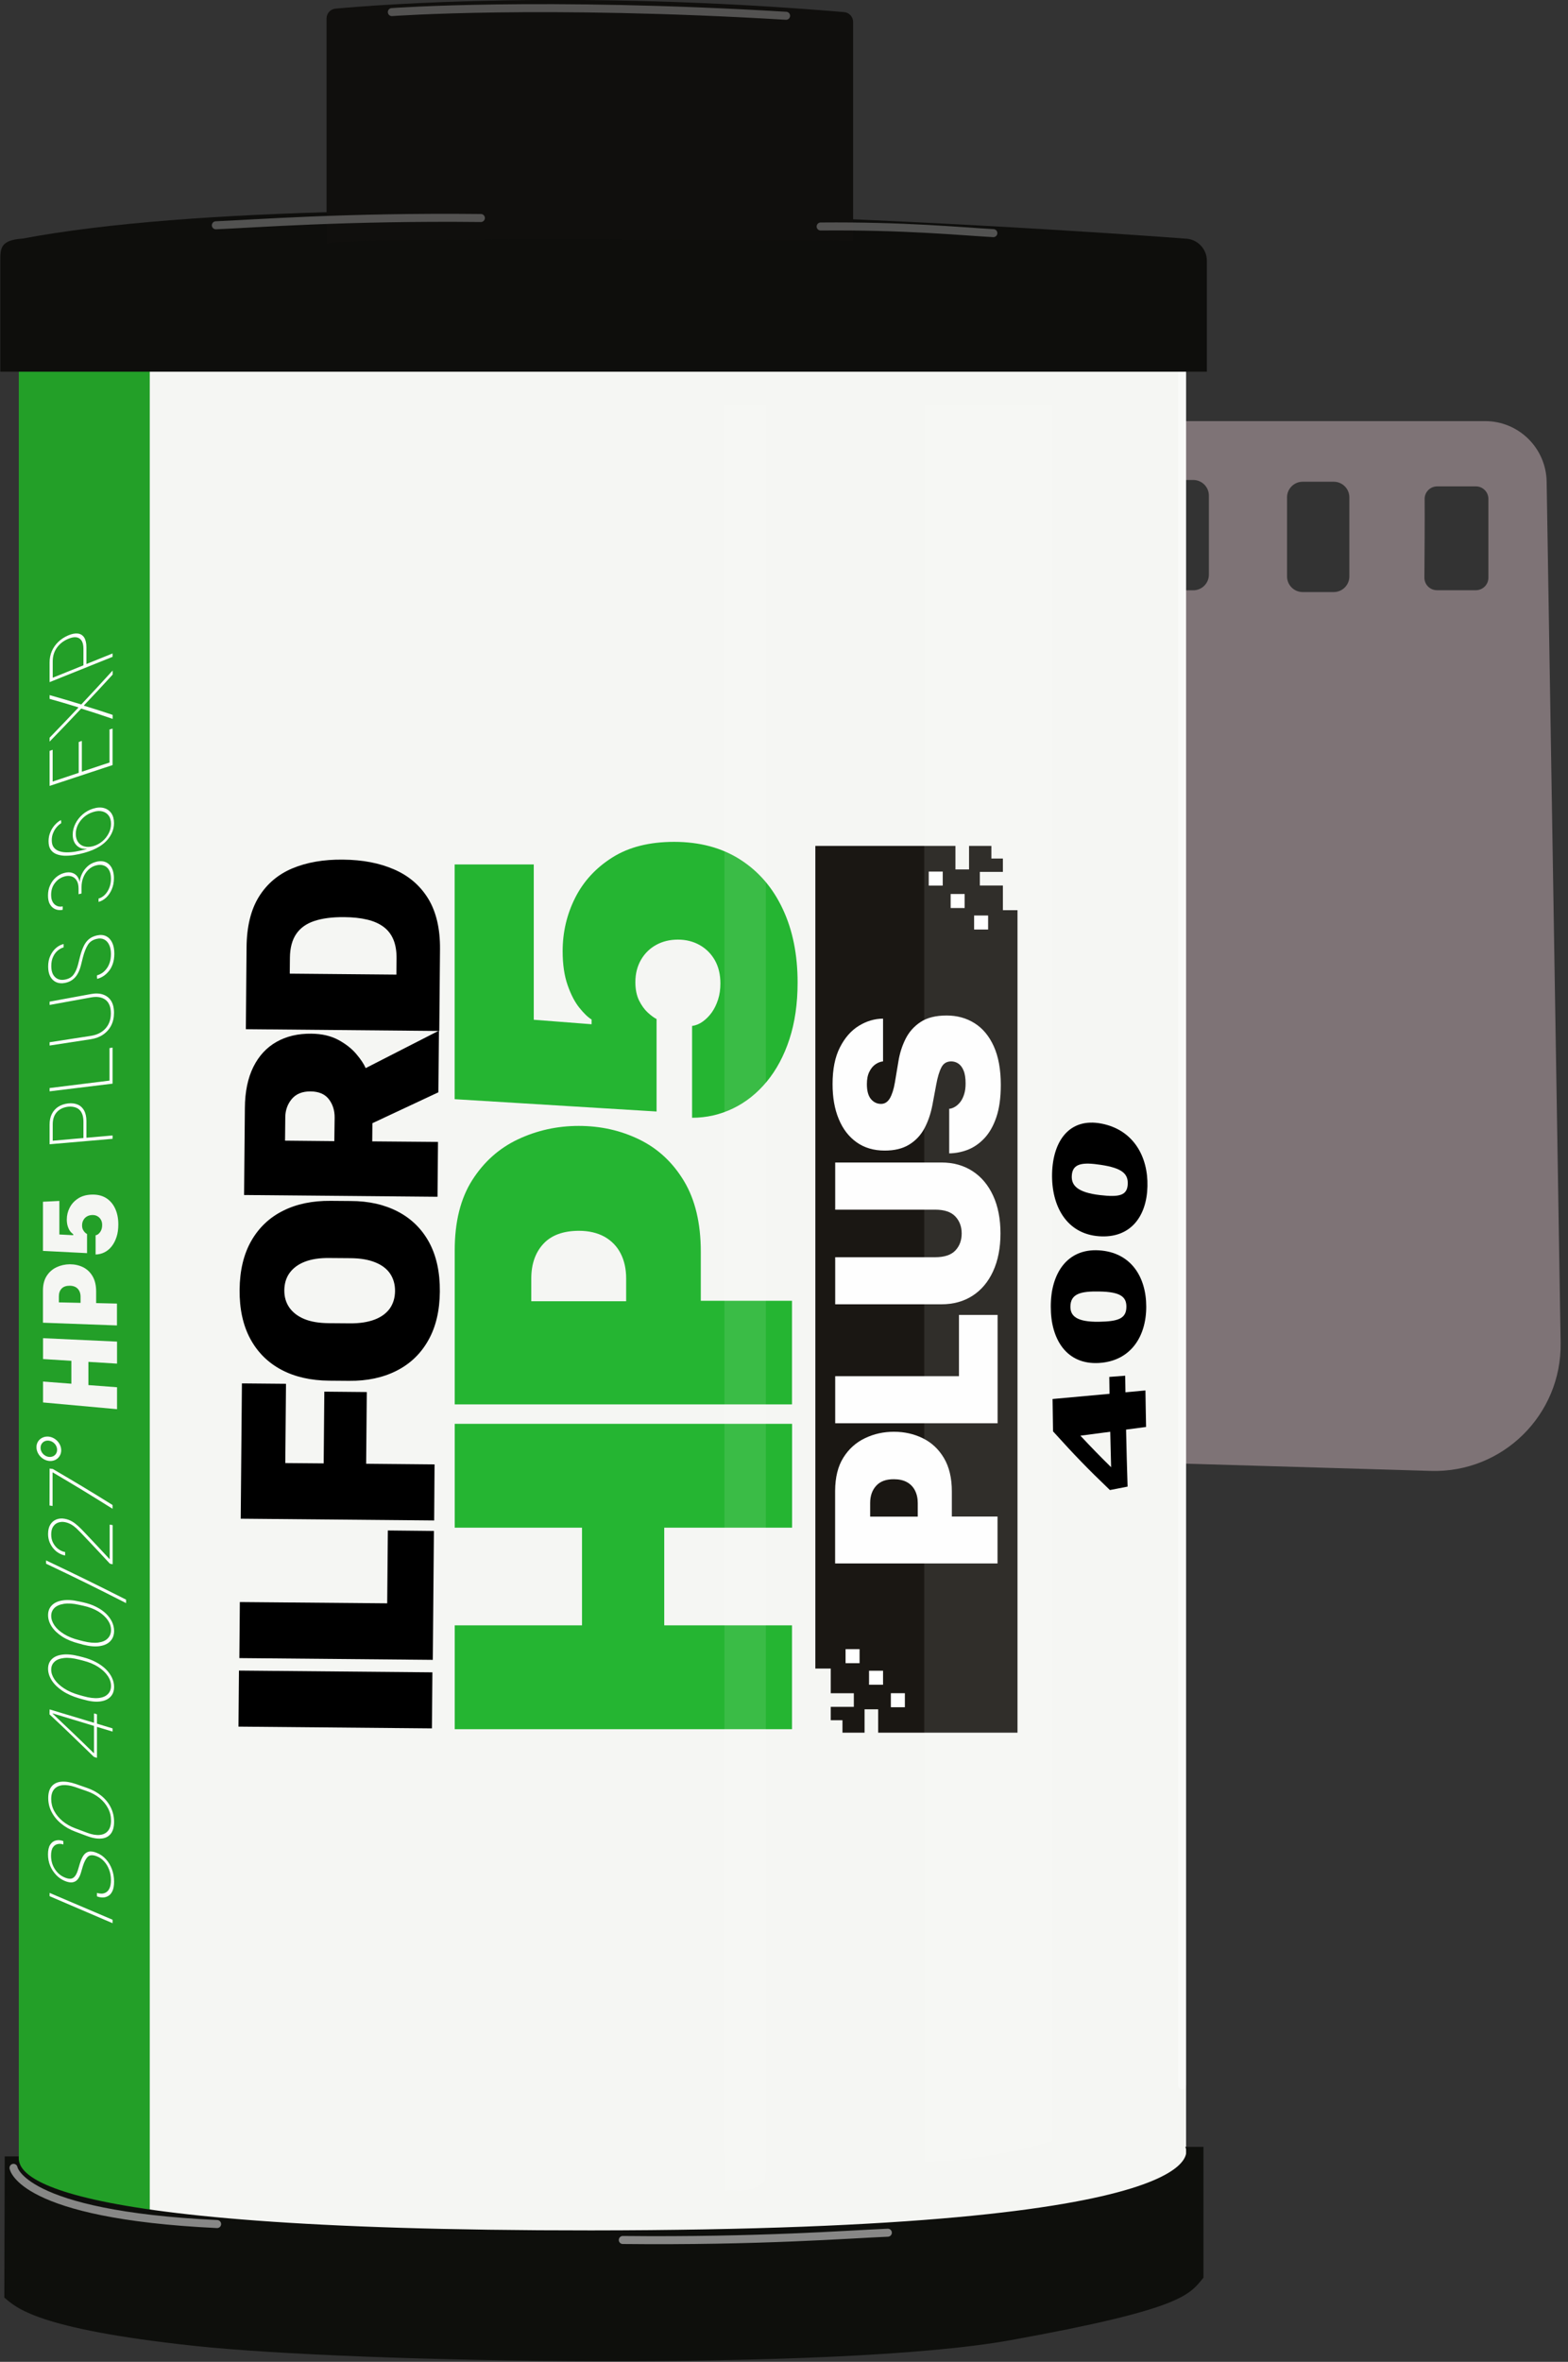 <svg fill="none" height="295" viewBox="0 0 196 295" width="196" xmlns="http://www.w3.org/2000/svg" xmlns:xlink="http://www.w3.org/1999/xlink"><rect x="0" y="0" width="196" height="295" fill="#333333" stroke="none"/><clipPath id="a"><path d="m.04 0h195.04v294.92h-195.04z"/></clipPath><g clip-path="url(#a)"><path d="m193.33 60.16c-.07-4.19-3.49-7.56-7.68-7.56h-38.81l-.33 7.35h2.65c1.07 0 1.95.87 1.95 1.95v9.88c0 1.07-.87 1.95-1.95 1.95h-3.28l-4.94 108.87 37.92 1.12c8.98.27 16.36-7.02 16.22-16zm-24.66 11.84c0 1.07-.87 1.95-1.95 1.95h-3.89c-1.07 0-1.95-.87-1.95-1.95v-9.88c0-1.07.87-1.95 1.95-1.95h3.89c1.07 0 1.95.87 1.95 1.95zm17.38.15c0 .87-.7 1.57-1.57 1.57h-4.86c-.87 0-1.58-.71-1.57-1.58.02-2.5.05-7.32.03-9.81-.01-.87.7-1.58 1.57-1.58h4.83c.87 0 1.57.7 1.57 1.57z" fill="#7e7376"/><path d="m2.35 277.75v3.46h145.91v-121.52-27.07-50.19-27.07-11.25h-137.93v233.64z" fill="#f5f6f3"/><path d="m2.35 120.21v27.06 37.82 27.07 65.59h16.37v-233.64h-16.37z" fill="#239f28"/><path d="m.54 286.97c1.44 1.21 3.91 3.91 23.8 6.04 19.89 2.13 80.27 3.2 101.94-.71s22.38-5.68 24.15-7.81v-16.34h-2.27s6.6 10.39-74.27 10.43c-72.52.04-71.55-7.76-71.55-9.24-.94 0-1.75 0-1.75 0s-.05 16.23-.05 17.63z" fill="#0e0f0c"/><path d="m110.98 278.87c-4.63.19-16.17 1.09-33.13.91" opacity=".5" stroke="#fff" stroke-linecap="round" stroke-linejoin="round" stroke-miterlimit="10"/><path d="m1.69 270.77s.88 5.86 25.45 7.02" opacity=".5" stroke="#fff" stroke-linecap="round" stroke-linejoin="round" stroke-miterlimit="10"/><path d="m147.76 46.09v214.37" opacity=".4" stroke="#fff" stroke-linecap="round" stroke-linejoin="round" stroke-miterlimit="10"/><path d="m150.86 46.43h-150.82v-13.85c0-1.53-.02-2.6 2.78-2.78 42.4-7.97 145.26 0 145.26 0 1.53 0 2.78 1.24 2.78 2.78z" fill="#0e0e0c"/><path d="m40.82 30.5v-28.19c0-.64.48-1.17 1.11-1.23 5.39-.5 29.93-2.4 63.57.43.64.05 1.14.59 1.14 1.23v27.34c0 .01-65.82-.64-65.82.42z" fill="#100f0d"/><path d="m48.98 1.51s18.69-1.37 49.28.46" opacity=".5" stroke="#969696" stroke-linecap="round" stroke-linejoin="round" stroke-miterlimit="10"/><path d="m26.98 28.14c4.63-.19 16.17-1.09 33.13-.91" opacity=".5" stroke="#969696" stroke-linecap="round" stroke-linejoin="round" stroke-miterlimit="10"/><path d="m124.17 29.12c-4.28-.24-11.06-.92-21.59-.83" opacity=".5" stroke="#969696" stroke-linecap="round" stroke-linejoin="round" stroke-miterlimit="10"/><path d="m53.99 215.88-24.18-.22.06-7 24.18.22z" fill="#000"/><path d="m54.24 191.22-.14 16.1-24.18-.22.06-7 18.42.16.08-9.1z" fill="#000"/><path d="m54.27 189.91-24.18-.22.15-16.9 5.51.05-.09 9.9 4.8.04.08-8.96 5.31.05-.08 8.96 8.55.08z" fill="#000"/><path d="m49.75 151.34c1.68.88 2.98 2.16 3.89 3.83.91 1.68 1.36 3.73 1.34 6.15-.02 2.4-.5 4.43-1.45 6.1-.94 1.67-2.26 2.93-3.96 3.79s-3.67 1.28-5.93 1.26l-2.5-.02c-2.29-.02-4.28-.47-5.96-1.36s-2.98-2.18-3.89-3.86-1.36-3.73-1.34-6.12c.02-2.42.51-4.46 1.46-6.12s2.28-2.92 3.97-3.76c1.69-.85 3.67-1.26 5.95-1.24l2.5.02c2.27 0 4.24.45 5.92 1.33zm-11.64 6.25c-.83.32-1.46.79-1.9 1.39s-.66 1.33-.67 2.16c-.01.84.2 1.56.63 2.18.43.61 1.05 1.09 1.87 1.43s1.85.51 3.08.52l2.62.02c1.22.01 2.24-.15 3.09-.47.84-.32 1.47-.79 1.9-1.39.42-.6.64-1.33.65-2.16s-.2-1.56-.61-2.18c-.41-.61-1.04-1.09-1.87-1.42-.84-.34-1.86-.51-3.08-.52l-2.62-.02c-1.23-.02-2.26.14-3.09.46z" fill="#000"/><path d="m31.67 133.26c.69-1.39 1.66-2.43 2.9-3.13s2.69-1.04 4.34-1.02c1.31.01 2.43.27 3.37.77.93.5 1.68 1.09 2.25 1.76s.96 1.26 1.18 1.77l9.16-4.68-.07 7.7-8.25 3.86-.02 2.27 8.22.07-.06 6.85-24.18-.22.1-10.86c.01-2.03.37-3.75 1.06-5.14zm10.16 6.35c.01-.9-.23-1.67-.72-2.31s-1.25-.97-2.28-.98c-1.04-.01-1.82.31-2.36.95-.53.64-.8 1.4-.81 2.26l-.03 2.94 6.16.06z" fill="#000"/><path d="m30.82 118.33c.02-2.6.54-4.7 1.54-6.32 1-1.61 2.4-2.8 4.19-3.55 1.8-.75 3.9-1.12 6.32-1.09 2.46.02 4.6.43 6.43 1.24 1.83.8 3.24 2.02 4.24 3.66.99 1.64 1.48 3.73 1.46 6.28l-.09 10.22-24.18-.22zm18.73 3.4.02-1.98c.01-.93-.12-1.73-.39-2.38s-.67-1.18-1.23-1.6c-.55-.41-1.24-.72-2.06-.91-.83-.2-1.79-.3-2.88-.31-1.48-.01-2.71.15-3.71.48s-1.76.87-2.27 1.62-.78 1.74-.79 2.98l-.02 1.98z" fill="#000"/><path d="m99 190.81h-15.97v12.2h15.97v12.97h-42.16v-12.97h15.91v-12.2h-15.91v-12.97h42.17v12.97z" fill="#25b532"/><path d="m59.03 147.4c1.46-2.29 3.37-3.99 5.73-5.1s4.89-1.67 7.58-1.67c2.74 0 5.27.57 7.58 1.7 2.32 1.13 4.18 2.86 5.58 5.19s2.1 5.27 2.1 8.83v6.12h11.4v12.94h-42.16v-19.24c0-3.56.73-6.48 2.19-8.77zm8.88 7.97c-1 1.09-1.5 2.53-1.5 4.32v2.84h11.86v-2.84c0-1.19-.23-2.24-.69-3.13-.46-.9-1.14-1.59-2.02-2.09-.89-.49-1.96-.74-3.21-.74-1.96.01-3.44.55-4.44 1.64z" fill="#25b532"/><path d="m86.53 128.14c.45-.06.89-.24 1.31-.54s.8-.68 1.13-1.14.59-1 .79-1.62.29-1.29.29-2.01c0-1.11-.23-2.07-.69-2.89-.46-.81-1.1-1.45-1.9-1.9s-1.71-.68-2.72-.68-1.92.22-2.72.66-1.44 1.07-1.9 1.87-.7 1.73-.7 2.78c0 .91.16 1.67.46 2.29.31.62.67 1.12 1.08 1.5s.78.65 1.11.82v11.55l-25.24-1.54v-29.32h9.89v19.4l7.23.56v-.59c-.45-.27-.96-.76-1.53-1.47s-1.06-1.65-1.47-2.83c-.41-1.17-.62-2.58-.62-4.23 0-2.37.52-4.59 1.56-6.66s2.59-3.75 4.65-5.05 4.63-1.95 7.72-1.95c3.21 0 5.97.74 8.28 2.22s4.08 3.54 5.31 6.18c1.24 2.64 1.85 5.69 1.85 9.17 0 2.64-.34 4.99-1.02 7.07s-1.63 3.85-2.84 5.31-2.62 2.58-4.22 3.35-3.3 1.16-5.11 1.16v-11.47z" fill="#25b532"/><path d="m95.72 271.07-.12 1.39c-1.64 1.55-3.19 1-4.9 1.13l-.14-5.81v-217.15h5.17v220.44z" fill="#fff" opacity=".1"/><path d="m101.918 105.656v110.76h25.27v-110.76z" fill="#1a1713"/><path d="m105.42 182.06c.68-1.09 1.59-1.9 2.71-2.43 1.12-.54 2.33-.8 3.61-.8 1.31 0 2.51.27 3.61.81s1.98 1.36 2.64 2.47.99 2.5.99 4.17v3.14h5.71v5.86h-20.3v-9.07c.01-1.69.35-3.07 1.03-4.15zm4.11 3.51c-.5.54-.76 1.26-.76 2.16v1.7h5.95v-1.7c0-.59-.12-1.12-.35-1.57s-.57-.8-1.01-1.04-.98-.36-1.61-.36c-.98-.01-1.72.26-2.22.81z" fill="#fefefe"/><path d="m124.7 164.25v13.52h-20.3v-5.88h15.47v-7.65h4.83z" fill="#fefefe"/><path d="m119.41 151.93c-.53-.56-1.37-.84-2.52-.84h-12.49v-5.89h13.28c1.49 0 2.78.36 3.89 1.08s1.96 1.74 2.57 3.06.92 2.9.92 4.72c0 1.81-.31 3.39-.92 4.72s-1.47 2.35-2.57 3.06-2.4 1.07-3.89 1.07h-13.28v-5.88h12.49c1.16 0 2-.28 2.53-.84s.79-1.27.79-2.13-.27-1.57-.8-2.13z" fill="#fefefe"/><path d="m118.6 138.5c.26-.02.51-.1.76-.25.25-.14.47-.35.68-.61.2-.26.36-.59.48-.97s.18-.83.18-1.34c0-.67-.08-1.21-.25-1.61-.16-.4-.38-.69-.66-.88-.27-.18-.57-.27-.88-.27-.57 0-.98.25-1.23.74-.26.49-.48 1.21-.65 2.15l-.48 2.56c-.21 1.1-.55 2.08-1.01 2.94-.47.86-1.11 1.53-1.92 2.02s-1.82.73-3.03.73c-1.38 0-2.55-.35-3.52-1.04s-1.72-1.66-2.23-2.91c-.52-1.24-.77-2.69-.77-4.35 0-1.85.3-3.38.92-4.59.61-1.2 1.4-2.1 2.36-2.69s1.97-.89 3.03-.9v5.34c-.32.03-.63.15-.94.36s-.57.52-.77.93c-.21.41-.31.93-.31 1.55 0 .84.17 1.46.51 1.87.34.4.76.6 1.26.6.47 0 .83-.24 1.11-.71.27-.48.48-1.13.62-1.96l.45-2.69c.16-.97.45-1.89.88-2.75s1.05-1.57 1.87-2.11c.82-.55 1.91-.82 3.27-.82 1.31 0 2.47.32 3.49.96s1.82 1.6 2.4 2.88.88 2.89.88 4.83c0 1.61-.19 2.95-.56 4.04s-.87 1.96-1.49 2.62-1.32 1.14-2.08 1.44c-.76.29-1.54.44-2.32.45v-5.56z" fill="#fefefe"/><path d="m131.57 174.74c2.85-.26 4.27-.39 7.12-.65-.01-.84-.02-1.26-.03-2.11.8-.06 1.2-.09 1.99-.15.01.83.02 1.24.03 2.07 1-.09 1.5-.14 2.5-.23.03 1.82.04 2.74.08 4.56-1 .13-1.5.2-2.5.33.06 2.85.1 4.27.19 7.12-.88.17-1.33.26-2.21.43-2.86-2.74-4.28-4.21-7.11-7.33-.02-1.61-.03-2.42-.06-4.04zm3.48 4.58c1.53 1.63 2.3 2.42 3.84 3.94-.05-1.77-.07-2.66-.11-4.43-1.49.2-2.23.29-3.73.49z" fill="#000"/><path d="m137.36 156.17c4.01.24 5.92 3.32 5.92 7.04 0 3.75-1.96 6.8-5.92 7.03-4.04.23-6.02-2.95-6.02-7.04s2.01-7.27 6.02-7.03zm3.44 7.03c0-1.24-.77-1.85-3.42-1.89-2.27-.04-3.58.27-3.58 1.91 0 1.15.79 1.91 3.57 1.87 2.41-.04 3.43-.39 3.43-1.89z" fill="#000"/><path d="m137.68 140.34c3.99.77 5.84 4.11 5.75 7.83-.08 3.75-2.11 6.53-6.06 6.24-4.04-.3-5.95-3.75-5.86-7.83.1-4.09 2.18-7.01 6.17-6.24zm3.29 7.5c.03-1.24-.72-1.95-3.38-2.35-2.26-.34-3.58-.21-3.62 1.44-.03 1.15.74 2.01 3.52 2.34 2.42.28 3.44.07 3.48-1.43z" fill="#000"/><path d="m111.358 211.486v1.75h1.75v-1.75z" fill="#fff"/><path d="m108.63 208.678v1.75h1.75v-1.75z" fill="#fff"/><path d="m105.696 205.984v1.75h1.75v-1.75z" fill="#fff"/><path d="m101.832 208.407v8.19h2.01v-8.19z" fill="#f5f6f3"/><path d="m106.73 211.49h-3.92v1.7h3.92z" fill="#f5f6f3"/><path d="m108.071 213.497v3.92h1.7v-3.92z" fill="#f5f6f3"/><path d="m105.31 214.86h-2.83v1.65h2.83z" fill="#f5f6f3"/><path d="m117.842 110.611v-1.75h-1.75v1.75z" fill="#fff"/><path d="m120.581 113.413v-1.75h-1.75v1.75z" fill="#fff"/><path d="m123.515 116.099v-1.75h-1.75v1.75z" fill="#fff"/><path d="m127.372 113.685v-8.19h-2.01v8.19z" fill="#f5f6f3"/><path d="m122.481 110.603h3.92v-1.7h-3.92z" fill="#f5f6f3"/><path d="m121.131 108.594v-3.92h-1.7v3.92z" fill="#f5f6f3"/><path d="m123.923 107.233h2.83v-1.65h-2.83z" fill="#f5f6f3"/><g fill="#fff"><path d="m131.46 267.44-.31.09c-5.07 1.53-10.33 2.37-15.62 2.49v-219.39h15.93z" opacity=".1"/><path d="m14.07 240.21c-3.15-1.35-4.72-2.02-7.87-3.37 0-.16 0-.24 0-.41 3.15 1.34 4.72 2.01 7.87 3.35z"/><path d="m12.12 236.43c.18.06.37.09.57.09s.39-.05.57-.16.33-.28.44-.53.17-.59.17-1.01c0-.46-.08-.89-.23-1.29s-.36-.75-.63-1.04c-.26-.29-.56-.5-.9-.63-.51-.2-.89-.18-1.13.05s-.45.62-.62 1.17c-.1.35-.16.53-.26.88-.1.34-.24.61-.41.8-.17.2-.39.31-.65.35-.26.03-.57-.02-.93-.17-.41-.17-.78-.42-1.09-.75s-.57-.71-.75-1.15-.27-.91-.27-1.42c0-.52.09-.93.27-1.21s.42-.46.71-.53.61-.05.94.08v.42c-.24-.08-.47-.1-.71-.05s-.44.18-.59.41c-.16.23-.24.57-.24 1.04 0 .63.16 1.19.48 1.68s.73.84 1.25 1.05c.46.19.81.2 1.05.03s.43-.48.57-.93c.1-.34.15-.5.25-.84.13-.42.28-.76.45-1.01s.39-.41.65-.48.6-.02 1 .14c.44.17.82.43 1.15.79s.58.78.76 1.26.27 1 .27 1.55c0 .49-.07.88-.2 1.17-.14.29-.31.5-.53.62-.22.13-.45.19-.7.19s-.49-.05-.71-.14c0-.17 0-.26 0-.43z"/><path d="m12.65 224.28c.51.41.91.9 1.19 1.46s.42 1.16.42 1.81-.14 1.15-.42 1.5-.68.55-1.19.59-1.11-.06-1.79-.32c-.58-.22-.87-.33-1.44-.54-.69-.26-1.29-.6-1.79-1.02-.51-.42-.9-.9-1.18-1.44s-.42-1.12-.42-1.75c0-.62.14-1.1.42-1.44s.68-.54 1.19-.59 1.11.04 1.79.27c.57.2.86.3 1.44.5.67.23 1.26.55 1.78.97zm-4.83-1.31c-.45.05-.8.22-1.05.51s-.37.7-.37 1.22.12 1.02.37 1.49.6.89 1.05 1.27c.45.37.97.67 1.56.89.61.23.91.34 1.52.57.59.22 1.1.31 1.55.27s.8-.21 1.05-.51.38-.73.38-1.28-.12-1.06-.38-1.55-.6-.9-1.05-1.27c-.45-.36-.97-.65-1.55-.85-.61-.21-.91-.32-1.52-.53-.6-.2-1.12-.27-1.56-.23z"/><path d="m6.2 213.51c2.22.67 3.33 1 5.55 1.67 0-.47 0-.7 0-1.17.15.04.22.07.37.11v1.17c.78.23 1.17.35 1.95.59v.4c-.78-.24-1.17-.35-1.95-.59v3.87c-.15-.05-.23-.07-.38-.12-.92-.89-1.84-1.79-2.77-2.68s-1.85-1.77-2.78-2.63c.01-.25.01-.38.01-.62zm5.55 2.06c-2.07-.63-3.11-.94-5.19-1.57v.02c.85.8 1.71 1.62 2.58 2.45.87.83 1.72 1.66 2.58 2.5.01 0 .02.01.03.01 0-1.36 0-2.04 0-3.41z"/><path d="m9.9 212.13c-.82-.24-1.52-.55-2.1-.94s-1.02-.82-1.33-1.3c-.3-.48-.46-.96-.46-1.45 0-.5.15-.89.46-1.2s.75-.5 1.32-.57c.58-.08 1.28-.01 2.11.2.19.05.28.07.47.12.62.16 1.17.37 1.65.63s.89.55 1.22.88.58.68.76 1.06c.17.37.26.75.26 1.13 0 .52-.15.94-.46 1.25-.3.32-.74.51-1.32.58s-1.28-.02-2.11-.26c-.19-.05-.28-.07-.47-.13zm.5-.28c.74.21 1.37.29 1.89.24s.91-.21 1.18-.48c.27-.26.41-.61.41-1.03s-.13-.84-.41-1.25c-.27-.41-.67-.78-1.18-1.12-.52-.34-1.15-.6-1.89-.79-.2-.05-.31-.08-.51-.13-.74-.19-1.37-.26-1.89-.2s-.92.21-1.19.47c-.27.25-.41.58-.41.99 0 .4.14.81.41 1.21s.67.78 1.19 1.12 1.15.62 1.9.83c.19.05.29.08.5.14z"/><path d="m9.9 205.29c-.82-.21-1.52-.49-2.1-.86s-1.02-.79-1.33-1.25c-.3-.46-.46-.94-.46-1.44s.15-.9.46-1.22.75-.53 1.32-.62c.58-.1 1.28-.06 2.11.13.19.04.28.06.47.1.62.14 1.17.32 1.65.57.48.24.89.52 1.22.84s.58.66.76 1.03c.17.37.26.74.26 1.13 0 .52-.15.94-.46 1.27-.3.33-.74.54-1.32.63s-1.28.03-2.11-.18c-.19-.06-.28-.09-.47-.13zm.5-.3c.74.18 1.37.24 1.89.17s.91-.24 1.18-.52c.27-.27.41-.62.41-1.05 0-.42-.13-.83-.41-1.23-.27-.4-.67-.76-1.18-1.08-.52-.32-1.15-.56-1.89-.72-.2-.05-.31-.07-.51-.11-.74-.17-1.37-.21-1.89-.13s-.92.25-1.19.51-.41.6-.41 1 .14.8.41 1.2c.27.39.67.75 1.19 1.07s1.15.58 1.9.76c.19.05.29.08.5.13z"/><path d="m15.76 200.23c-4-2.03-6-3.02-10-4.92 0-.16 0-.24 0-.41 4 1.9 6 2.88 10 4.9z"/><path d="m8.14 194.28c-.01 0-.01 0-.02 0-.25-.05-.51-.14-.76-.29-.25-.14-.47-.33-.67-.56s-.36-.5-.49-.8c-.12-.31-.19-.65-.19-1.03 0-.5.1-.89.29-1.19s.44-.51.76-.63c.31-.12.66-.15 1.03-.08.33.06.63.17.91.33s.53.36.77.58c.24.22.45.43.65.64 1.3 1.37 1.95 2.06 3.26 3.47.01 0 .02 0 .03.01 0-1.72 0-2.58 0-4.3.15.02.22.04.37.06v4.89c-.14-.03-.21-.04-.34-.07-1.44-1.55-2.16-2.32-3.59-3.82-.19-.2-.39-.39-.59-.59-.21-.19-.43-.36-.68-.5s-.52-.24-.82-.29c-.28-.05-.54-.02-.8.07s-.46.26-.62.5-.24.57-.24.98c0 .4.08.76.25 1.07s.38.56.64.75.54.32.83.37h.01.01z"/><path d="m6.2 183.43c.16.02.24.03.4.05 2.99 1.75 4.48 2.64 7.47 4.5v.47c-2.99-1.87-4.48-2.78-7.47-4.54-.01 0-.02 0-.03 0v4.19c-.15-.02-.23-.04-.38-.06.01-1.84.01-2.77.01-4.61z"/><path d="m6.1 179.44c.85.1 1.55.87 1.55 1.7 0 .84-.7 1.44-1.55 1.33-.84-.11-1.54-.88-1.54-1.71-.01-.84.72-1.41 1.54-1.32zm0 2.53c.58.07 1.04-.32 1.04-.89 0-.56-.46-1.07-1.04-1.14-.57-.07-1.03.33-1.03.88-.01.59.48 1.08 1.03 1.15z"/></g><path d="m14.63 170.32c-1.43-.09-2.15-.13-3.58-.22v2.9c1.43.11 2.15.16 3.58.27v2.74c-3.7-.34-5.55-.51-9.25-.84 0-1.04 0-1.57 0-2.61 1.42.11 2.12.16 3.54.27 0-1.14 0-1.72 0-2.86-1.42-.09-2.12-.13-3.54-.22 0-1.04 0-1.57 0-2.61 3.7.17 5.55.26 9.25.43z" fill="#f5f6f3"/><path d="m5.84 159.36c.31-.48.72-.84 1.23-1.08s1.06-.36 1.65-.37c.6 0 1.15.12 1.65.36.5.25.9.62 1.2 1.13s.45 1.15.45 1.92v1.44c1.04.02 1.56.03 2.6.06v2.73c-3.7-.13-5.55-.2-9.25-.34 0-1.61 0-2.42 0-4.03 0-.73.16-1.34.47-1.82zm1.87 1.58c-.23.24-.35.56-.35.97v.76c1.08.02 1.63.04 2.71.06 0-.31 0-.46 0-.77 0-.27-.05-.51-.16-.72-.11-.21-.26-.37-.46-.48s-.45-.17-.74-.17c-.43 0-.77.11-1 .35z" fill="#f5f6f3"/><path d="m11.95 154.29c.11-.02.22-.06.32-.14s.19-.17.26-.28c.08-.11.14-.24.18-.39s.06-.3.06-.47c0-.26-.05-.48-.16-.67s-.26-.34-.45-.44c-.19-.11-.41-.15-.66-.14-.24.01-.45.07-.64.18s-.34.27-.44.46c-.11.19-.16.41-.16.66 0 .21.04.39.11.53s.16.26.25.35c.1.09.18.16.26.19v2.39c-2.2-.11-3.31-.17-5.51-.28 0-2.46 0-3.69 0-6.14.82-.04 1.23-.06 2.05-.1v4.19c.69.04 1.04.06 1.73.09 0-.05 0-.08 0-.13-.1-.06-.21-.16-.34-.31-.12-.15-.23-.35-.32-.61-.09-.25-.14-.56-.14-.91 0-.52.12-1.01.35-1.46.23-.46.57-.84 1.02-1.14.45-.31 1.01-.48 1.69-.51.7-.03 1.3.1 1.81.4.5.3.89.74 1.16 1.31s.41 1.24.41 2.01c0 .58-.07 1.1-.22 1.56s-.35.85-.61 1.18-.56.58-.91.75c-.34.17-.71.26-1.1.27 0-.95 0-1.43 0-2.4z" fill="#f5f6f3"/><path d="m6.48 139.14c.19-.38.46-.68.8-.9s.75-.36 1.23-.42c.46-.05.87 0 1.21.15.35.15.61.4.8.74.18.34.28.78.28 1.31v2.09c1.31-.12 1.96-.17 3.27-.29v.42c-3.15.27-4.72.4-7.87.68 0-.98 0-1.47 0-2.44 0-.52.09-.97.28-1.34zm.61-.22c-.34.39-.5.89-.5 1.53v2.03c1.53-.13 2.3-.2 3.84-.34 0-.83 0-1.25 0-2.08 0-.43-.08-.79-.23-1.08s-.37-.5-.66-.62-.63-.17-1.03-.13c-.61.08-1.08.31-1.42.69z" fill="#fff"/><path d="m14.07 130.85v4.5c-3.15.38-4.72.58-7.87.96 0-.16 0-.24 0-.41 3-.37 4.49-.56 7.49-.93 0-1.62 0-2.44 0-4.06.15-.02.23-.03.38-.06z" fill="#fff"/><path d="m13.18 124.87c-.45-.33-1.06-.43-1.81-.29-2.07.37-3.1.56-5.17.94 0-.17 0-.25 0-.41 2.06-.38 3.1-.57 5.16-.95.58-.11 1.09-.09 1.52.06s.77.41 1.01.79.36.88.36 1.49c0 .6-.12 1.14-.36 1.6s-.58.84-1.01 1.13-.94.48-1.52.57c-2.06.32-3.1.47-5.16.79 0-.16 0-.25 0-.41 2.07-.32 3.1-.48 5.17-.8.76-.12 1.36-.42 1.81-.91s.68-1.12.68-1.9c0-.8-.23-1.36-.68-1.7z" fill="#fff"/><path d="m12.12 121.83c.18-.05.37-.13.57-.25s.39-.29.57-.51.33-.48.44-.8.17-.69.17-1.12c0-.46-.08-.84-.23-1.15s-.36-.53-.62-.66-.57-.16-.9-.08c-.51.11-.89.36-1.13.74s-.45.9-.62 1.55c-.1.42-.16.62-.26 1.04-.1.4-.24.75-.41 1.05s-.39.55-.65.74-.57.32-.93.39c-.41.08-.78.05-1.09-.09s-.56-.37-.74-.7-.27-.75-.27-1.25c0-.52.09-.98.28-1.37.18-.39.42-.71.71-.96s.61-.41.94-.49v.42c-.24.06-.47.19-.71.38s-.44.45-.59.77c-.16.32-.24.71-.24 1.18 0 .63.16 1.09.48 1.39s.73.4 1.25.3c.46-.09.81-.29 1.05-.61s.43-.74.57-1.28c.1-.4.15-.6.25-1 .13-.5.28-.92.45-1.28s.39-.65.65-.87.6-.38 1-.47c.44-.1.82-.07 1.15.09s.58.43.76.8.27.84.27 1.39c0 .49-.07.92-.2 1.29s-.31.69-.53.94c-.22.26-.45.46-.7.61s-.49.25-.72.3c-.02-.17-.02-.26-.02-.43z" fill="#fff"/><path d="m9.82 111.69c0-.28 0-.41 0-.69 0-.43-.08-.78-.24-1.03-.16-.26-.38-.43-.64-.51-.27-.08-.56-.08-.88.01-.46.13-.86.39-1.18.8-.33.41-.49.91-.49 1.49 0 .3.04.56.13.76.09.21.21.37.35.48.15.11.3.19.47.22s.34.03.5-.01v.42c-.2.05-.41.05-.62.02-.21-.04-.41-.12-.6-.26-.18-.14-.33-.33-.45-.58-.11-.25-.17-.57-.17-.96 0-.48.09-.91.27-1.29.18-.39.42-.71.72-.97s.65-.45 1.02-.55c.39-.11.73-.11 1.01-.02s.5.25.65.46c.15.22.25.44.28.67.01 0 .01 0 .02-.01.02-.32.11-.65.27-.98.16-.34.38-.65.67-.92.29-.28.65-.47 1.08-.59.33-.09.63-.11.9-.06s.51.16.71.34.36.41.47.71.17.64.17 1.03c0 .53-.09 1-.27 1.41-.18.42-.41.76-.7 1.03s-.61.45-.95.54c0-.17 0-.25 0-.42.29-.07.54-.23.78-.46.23-.23.42-.52.56-.87s.21-.73.21-1.14c0-.45-.08-.81-.24-1.09s-.38-.47-.67-.57c-.28-.1-.6-.1-.95-.01-.38.1-.7.28-.97.55-.27.26-.48.58-.63.96-.15.37-.22.78-.22 1.21v.79c-.14.04-.22.05-.37.09z" fill="#fff"/><path d="m7.65 102.82c-.17.1-.35.25-.53.45s-.34.44-.46.73c-.13.28-.19.6-.19.95 0 .37.08.67.25.89s.39.37.67.47.6.15.96.15.73-.03 1.12-.1.77-.15 1.14-.25c.04-.01.08-.02.11-.03.04-.01.07-.02.11-.03v-.01s0-.01 0-.02c-.33.03-.63-.03-.89-.16-.26-.14-.47-.34-.62-.61s-.23-.6-.23-1c0-.46.11-.92.33-1.36s.52-.83.9-1.16c.38-.33.82-.58 1.32-.73.51-.16.97-.18 1.36-.07s.7.33.92.65.33.74.33 1.23c0 .41-.08.79-.24 1.16s-.38.7-.65 1-.59.55-.93.76c-.25.15-.53.3-.84.43s-.66.25-1.05.36c-.43.12-.86.21-1.29.28s-.83.09-1.22.08c-.38-.02-.72-.09-1.01-.21s-.53-.31-.7-.57-.25-.6-.25-1.03c0-.34.05-.65.15-.94s.23-.55.39-.78.33-.42.51-.58.35-.27.5-.34c.03.15.03.23.03.39zm5.13 2.27c.34-.28.6-.61.8-.99s.3-.78.3-1.19-.09-.76-.28-1.02c-.19-.27-.45-.45-.79-.54-.33-.09-.72-.07-1.16.07-.43.13-.81.34-1.14.62-.33.29-.58.61-.77.98-.18.37-.27.75-.27 1.14 0 .41.1.75.29 1.02s.45.45.78.54.7.08 1.11-.03c.42-.12.8-.32 1.13-.6z" fill="#fff"/><path d="m14.07 91v4.56c-3.15 1.04-4.72 1.56-7.87 2.6 0-1.75 0-2.62 0-4.37.15-.05.23-.08.38-.14v3.97c1.3-.43 1.96-.65 3.26-1.09 0-1.54 0-2.31 0-3.85.16-.05.23-.08.39-.14v3.85c1.38-.46 2.08-.69 3.46-1.15 0-1.65 0-2.48 0-4.13.15-.03.23-.06.38-.11z" fill="#fff"/><path d="m10.16 87.99c1.57-1.67 2.35-2.52 3.92-4.24v.51c-1.43 1.56-2.15 2.33-3.59 3.85v.03c1.43.44 2.15.67 3.59 1.15v.5c-1.57-.54-2.36-.8-3.93-1.29-1.58 1.68-2.37 2.5-3.95 4.13 0-.2 0-.3 0-.49 1.44-1.49 2.16-2.24 3.6-3.76 0-.01 0-.02 0-.03-1.44-.44-2.16-.66-3.6-1.06 0-.19 0-.28 0-.47 1.58.45 2.37.68 3.96 1.17z" fill="#fff"/><path d="m6.48 81.33c.19-.44.46-.82.8-1.15s.75-.6 1.23-.81c.46-.2.87-.28 1.21-.24.35.04.61.21.8.49.18.29.28.69.28 1.23v2.09c1.31-.53 1.96-.79 3.27-1.32v.42c-3.15 1.26-4.72 1.9-7.87 3.16 0-.98 0-1.47 0-2.44 0-.51.09-.99.28-1.43zm.61-.4c-.34.49-.5 1.05-.5 1.69v2.03c1.53-.62 2.3-.93 3.84-1.55 0-.83 0-1.25 0-2.08 0-.43-.08-.76-.23-1-.16-.24-.38-.38-.66-.42-.29-.04-.63.03-1.03.2-.61.26-1.08.64-1.42 1.13z" fill="#fff"/></g></svg>